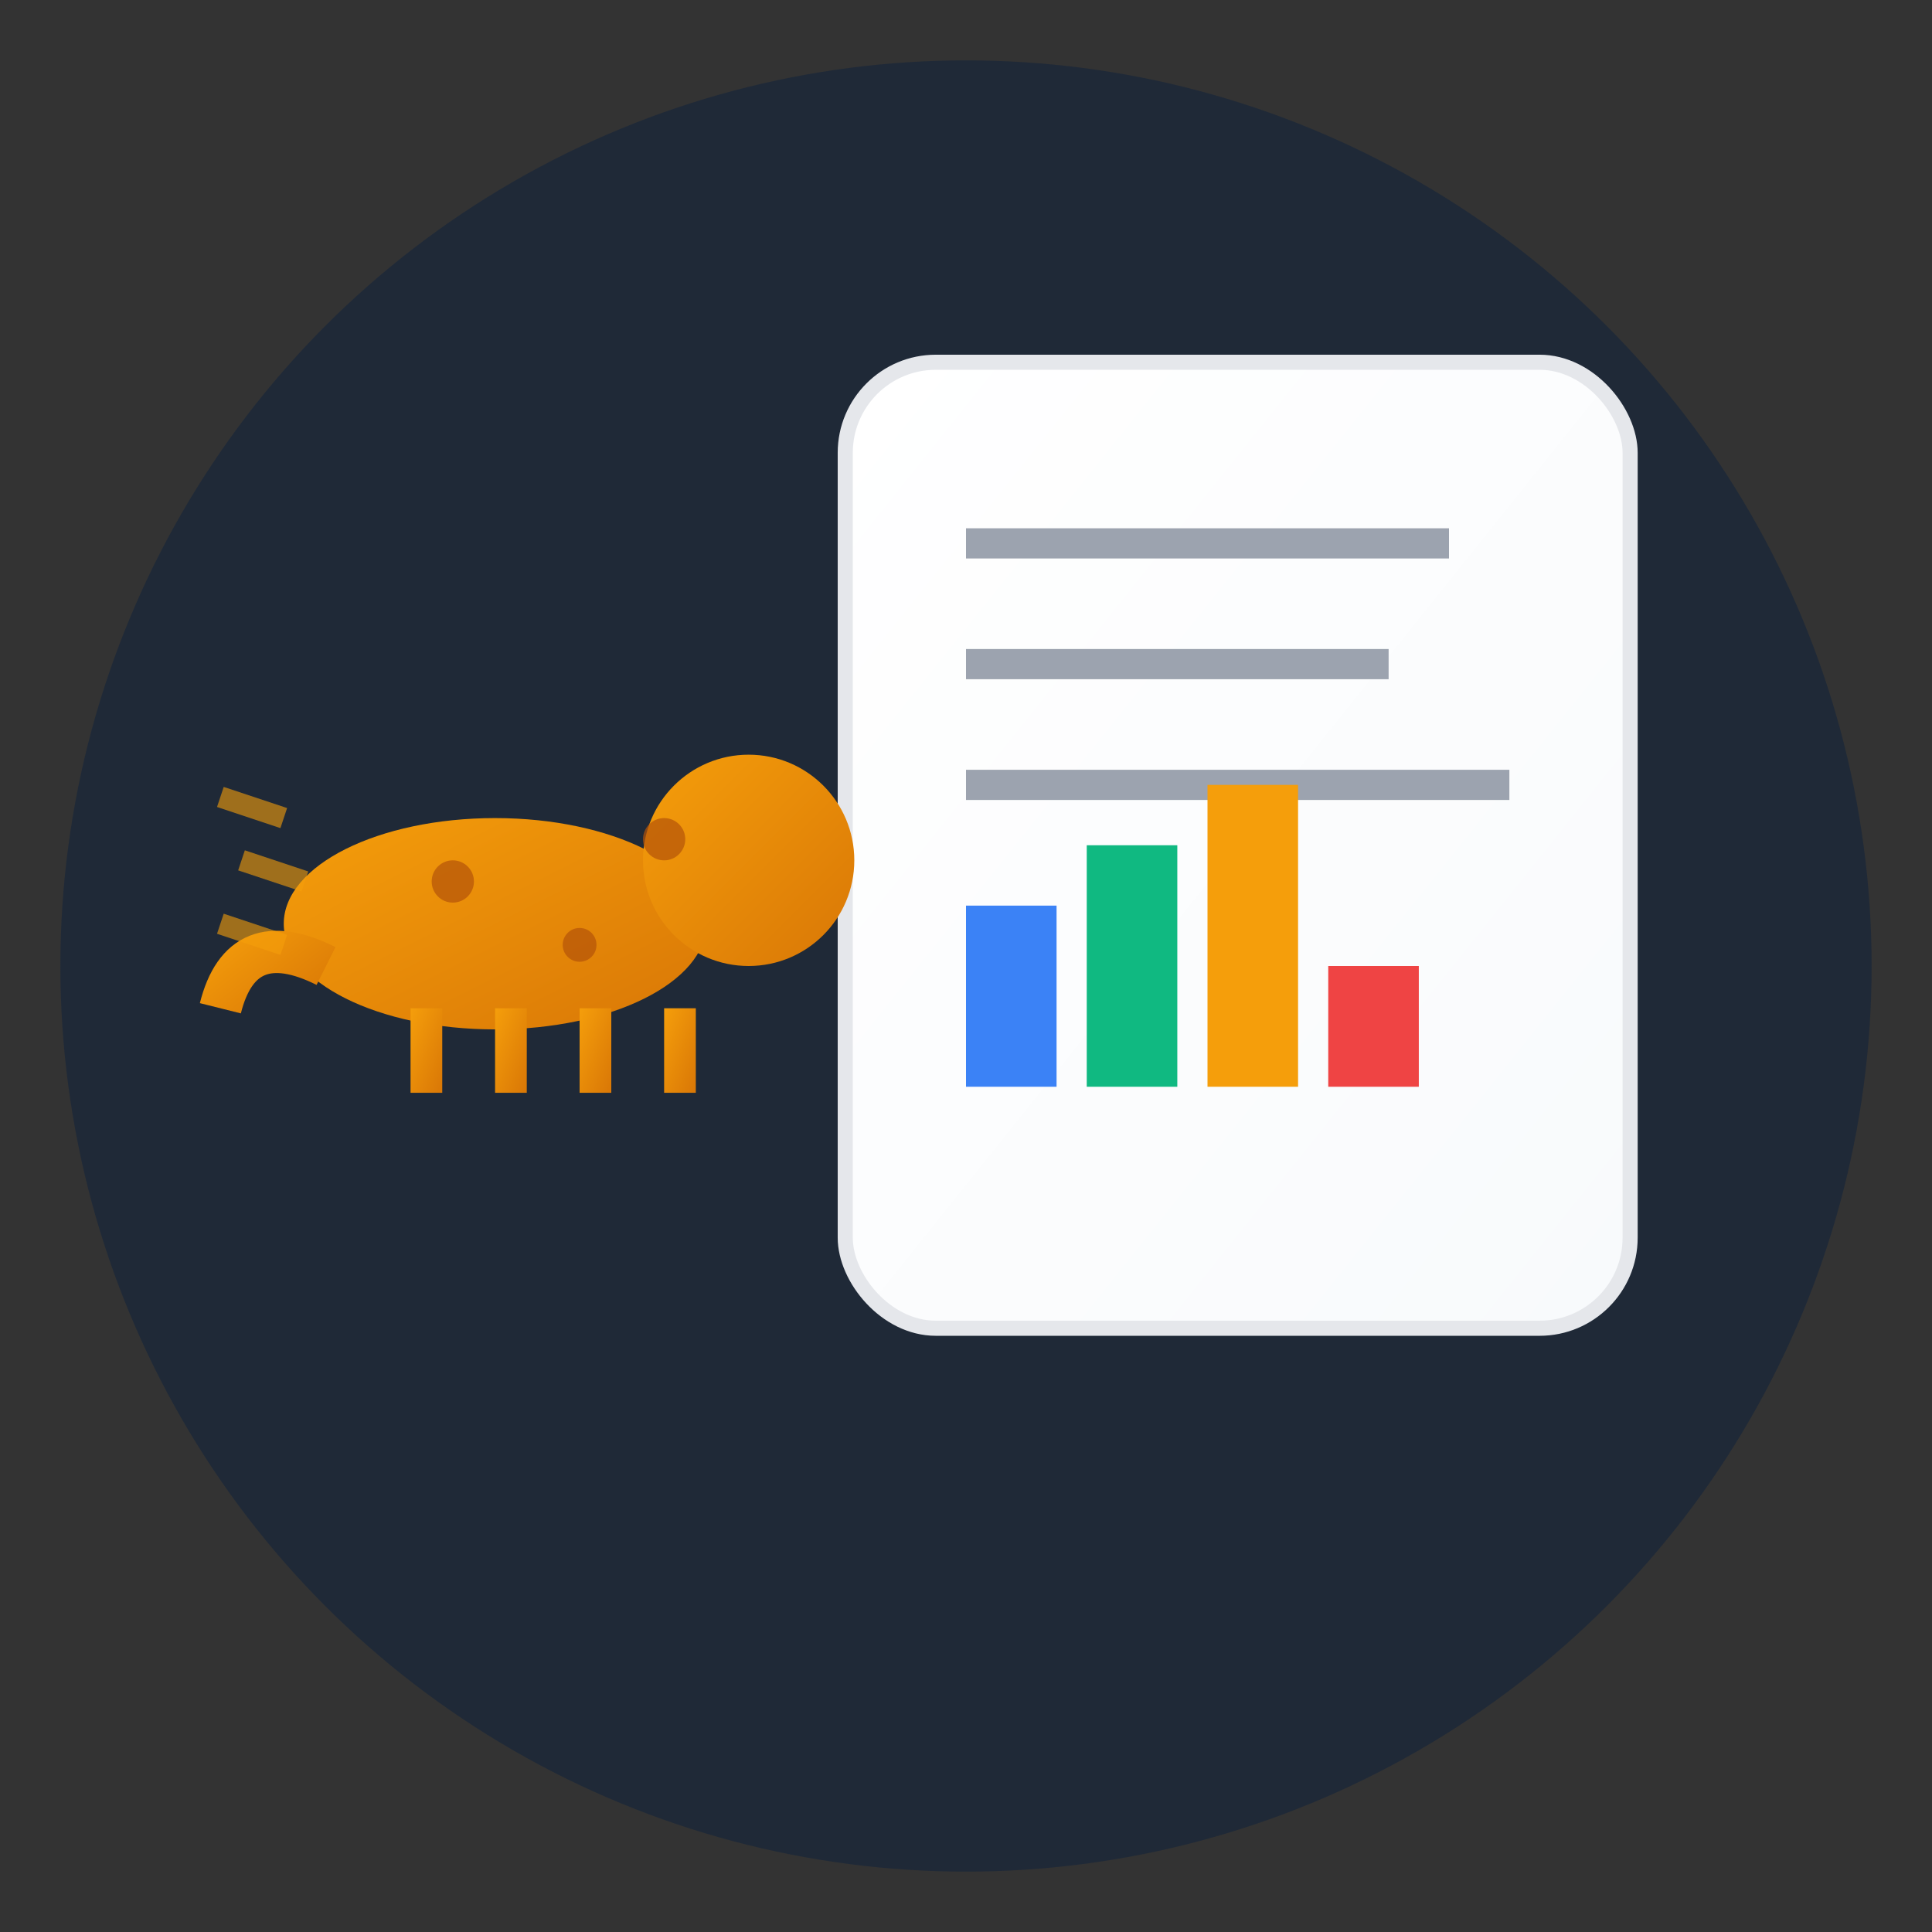 <svg xmlns="http://www.w3.org/2000/svg" viewBox="0 0 64 64" width="64" height="64">
  <rect x="0" y="0" width="64" height="64" fill="#333333" stroke="none"/>
  <defs>
    <!-- Gradient for the cheetah -->
    <linearGradient id="cheetahGrad" x1="0%" y1="0%" x2="100%" y2="100%">
      <stop offset="0%" style="stop-color:#F59E0B;stop-opacity:1" />
      <stop offset="100%" style="stop-color:#D97706;stop-opacity:1" />
    </linearGradient>
    
    <!-- Gradient for the document -->
    <linearGradient id="docGrad" x1="0%" y1="0%" x2="100%" y2="100%">
      <stop offset="0%" style="stop-color:#FFFFFF;stop-opacity:1" />
      <stop offset="100%" style="stop-color:#F8FAFC;stop-opacity:1" />
    </linearGradient>
  </defs>
  
  <!-- Background circle -->
  <circle cx="32" cy="32" r="30" fill="#1F2937"/>
  
  <!-- Document -->
  <rect x="28" y="12" width="26" height="32" rx="3" ry="3" 
        fill="url(#docGrad)" 
        stroke="#E5E7EB" 
        stroke-width="0.5"/>
  
  <!-- Document lines -->
  <line x1="32" y1="18" x2="48" y2="18" stroke="#9CA3AF" stroke-width="1"/>
  <line x1="32" y1="22" x2="46" y2="22" stroke="#9CA3AF" stroke-width="1"/>
  <line x1="32" y1="26" x2="50" y2="26" stroke="#9CA3AF" stroke-width="1"/>
  
  <!-- Chart bars -->
  <rect x="32" y="30" width="3" height="6" fill="#3B82F6"/>
  <rect x="36" y="28" width="3" height="8" fill="#10B981"/>
  <rect x="40" y="26" width="3" height="10" fill="#F59E0B"/>
  <rect x="44" y="32" width="3" height="4" fill="#EF4444"/>
  
  <!-- Cheetah silhouette -->
  <g transform="translate(8, 25) scale(0.7)">
    <!-- Body -->
    <ellipse cx="12" cy="8" rx="10" ry="5" fill="url(#cheetahGrad)"/>
    <!-- Head -->
    <circle cx="24" cy="5" r="5" fill="url(#cheetahGrad)"/>
    <!-- Spots -->
    <circle cx="10" cy="6" r="1" fill="#B45309" opacity="0.7"/>
    <circle cx="16" cy="9" r="0.8" fill="#B45309" opacity="0.7"/>
    <circle cx="20" cy="4" r="1" fill="#B45309" opacity="0.7"/>
    <!-- Legs -->
    <rect x="8" y="12" width="1.5" height="4" fill="url(#cheetahGrad)"/>
    <rect x="12" y="12" width="1.5" height="4" fill="url(#cheetahGrad)"/>
    <rect x="16" y="12" width="1.5" height="4" fill="url(#cheetahGrad)"/>
    <rect x="20" y="12" width="1.5" height="4" fill="url(#cheetahGrad)"/>
    <!-- Tail -->
    <path d="M 4 10 Q 0 8 -1 12" stroke="url(#cheetahGrad)" stroke-width="2" fill="none"/>
    <!-- Speed lines -->
    <line x1="2" y1="3" x2="-1" y2="2" stroke="#F59E0B" stroke-width="1" opacity="0.6"/>
    <line x1="3" y1="6" x2="0" y2="5" stroke="#F59E0B" stroke-width="1" opacity="0.6"/>
    <line x1="2" y1="9" x2="-1" y2="8" stroke="#F59E0B" stroke-width="1" opacity="0.6"/>
  </g>
</svg>
